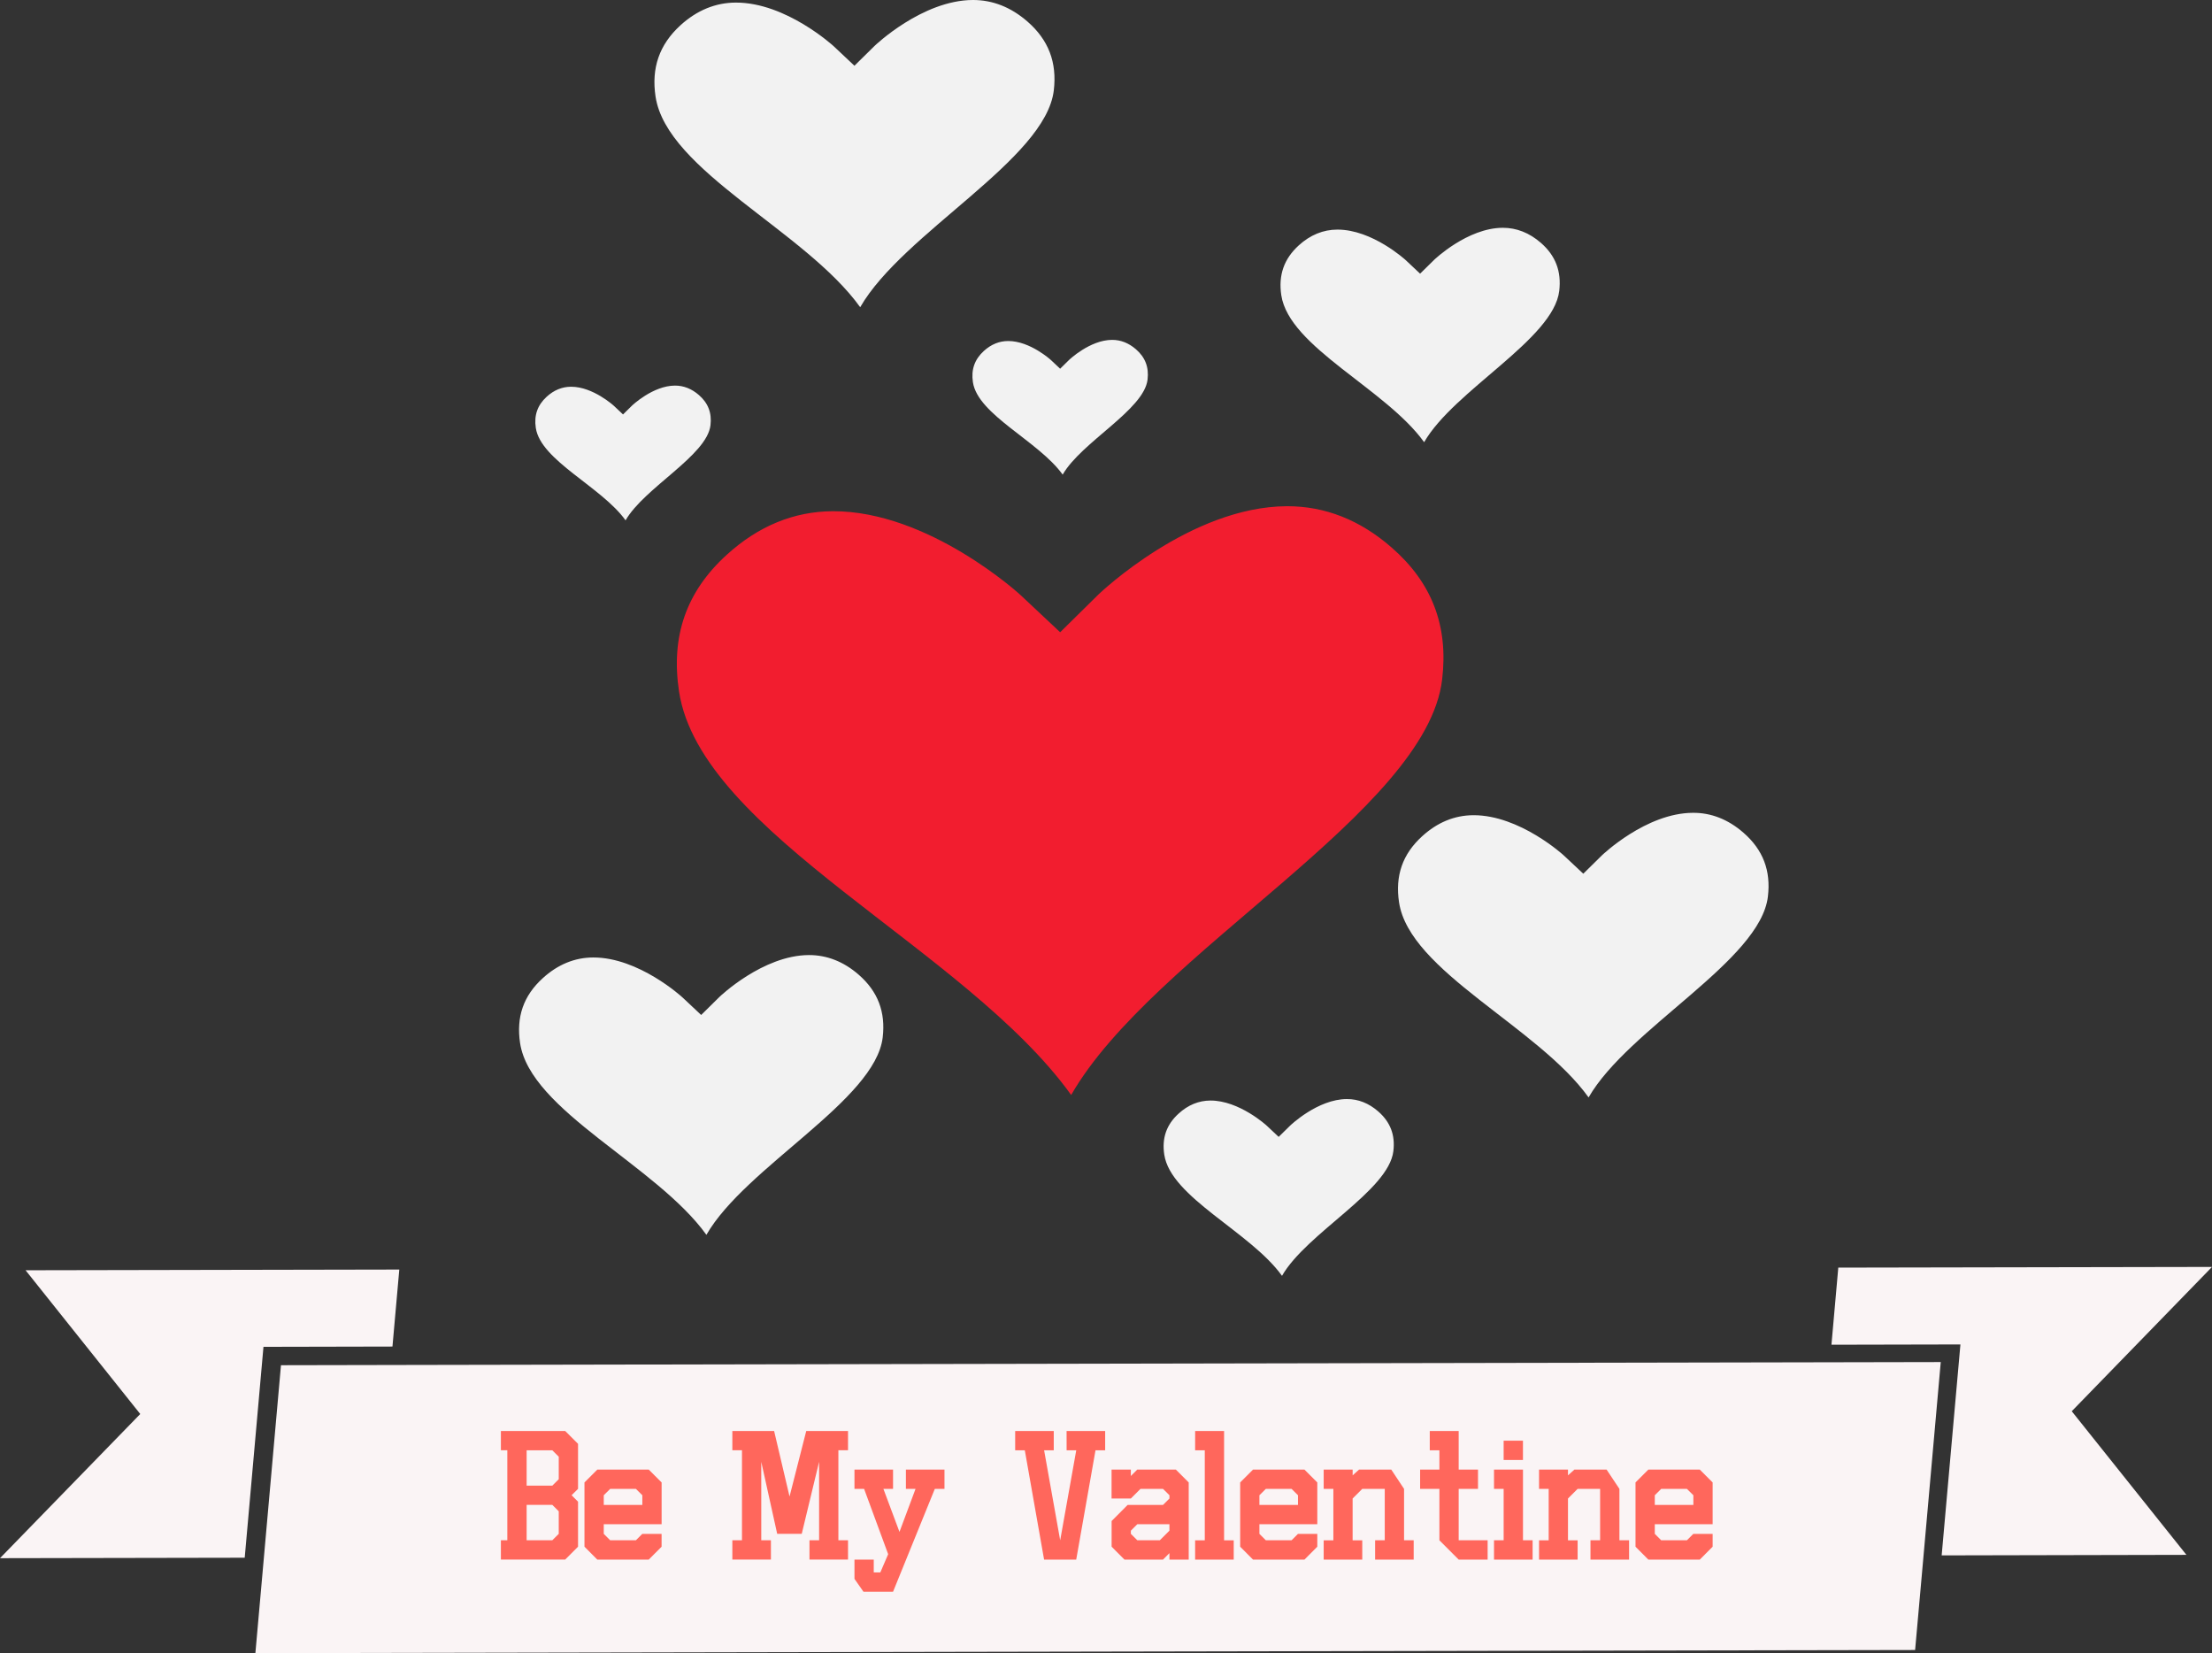 <?xml version="1.0" encoding="utf-8"?>
<!-- Generator: Adobe Illustrator 16.0.0, SVG Export Plug-In . SVG Version: 6.00 Build 0)  -->
<!DOCTYPE svg PUBLIC "-//W3C//DTD SVG 1.1//EN" "http://www.w3.org/Graphics/SVG/1.1/DTD/svg11.dtd">
<svg version="1.1" id="Layer_1" xmlns="http://www.w3.org/2000/svg" xmlns:xlink="http://www.w3.org/1999/xlink" x="0px" y="0px"
	 width="87.046px" height="65.045px" viewBox="0 0 87.046 65.045" enable-background="new 0 0 87.046 65.045" xml:space="preserve">
<rect x="0" y="0" width="87.046" height="65.045" fill="#333333" stroke="none"/>
<path fill="#FAF4F5" d="M15.444,52.983l0.269-3.03L1.006,49.981l4.513,5.656L0,61.31l9.63-0.018l0.738-8.298L15.444,52.983z
	 M81.527,55.528l5.52-5.678l-14.707,0.027l-0.269,3.034l5.075-0.011L76.408,61.2l9.631-0.021L81.527,55.528z M71.296,53.603
	l-55.164,0.104l-5.075,0.01l-0.737,8.297l-0.27,3.032l65.313-0.123l0.271-3.032l0.738-8.298L71.296,53.603z"/>
<path fill="#FF675C" d="M19.711,61.365v-0.761h0.253v-3.541h-0.253v-0.758h2.53l0.506,0.506v1.771l-0.253,0.251l0.253,0.254v1.771
	l-0.506,0.507H19.711z M20.724,58.456h1.011l0.253-0.253v-0.886l-0.253-0.252h-1.011V58.456z M20.724,60.604h1.011l0.253-0.252
	v-0.886l-0.253-0.253h-1.011V60.604z M23.759,59.974v0.379l0.252,0.252h1.012l0.253-0.252h0.759v0.506l-0.507,0.507h-2.023
	L23,60.858V58.33l0.506-0.506h2.023l0.507,0.506v1.644H23.759L23.759,59.974z M23.759,58.834v0.38h1.518v-0.38l-0.253-0.251h-1.012
	L23.759,58.834z M31.854,60.604h0.379v-3.086l-0.683,2.834h-0.966l-0.627-2.834v3.086h0.38v0.761h-1.518v-0.761h0.379v-3.541h-0.379
	v-0.758h1.644l0.607,2.579l0.657-2.579h1.644v0.758h-0.379v3.541h0.379v0.761h-1.517V60.604z M34.004,58.583h-0.379v-0.759h1.518
	v0.759h-0.379l0.632,1.693l0.632-1.693h-0.379v-0.759h1.518v0.759h-0.38l-1.644,4.047h-1.164l-0.354-0.506v-0.758h0.759v0.505h0.258
	l0.309-0.718L34.004,58.583z M41.972,56.306h1.518v0.76h-0.38l-0.759,4.301h-1.264l-0.759-4.301h-0.379v-0.76h1.518v0.76h-0.379
	l0.632,3.541l0.632-3.541h-0.379L41.972,56.306L41.972,56.306z M44.375,59.214h1.392l0.253-0.252v-0.128l-0.253-0.251H44.88
	l-0.379,0.379h-0.759v-1.138h0.759v0.252l0.252-0.252h1.519l0.506,0.506v3.036h-0.759v-0.254l-0.253,0.254H44.25l-0.506-0.508v-1.01
	L44.375,59.214z M46.019,60.228v-0.254h-1.264l-0.254,0.254v0.125l0.254,0.252h0.885L46.019,60.228z M47.031,56.306h1.139v4.301
	h0.379v0.76H47.03v-0.76h0.38v-3.541h-0.38L47.031,56.306L47.031,56.306z M49.56,59.974v0.379l0.253,0.252h1.013l0.252-0.252h0.76
	v0.506l-0.506,0.507h-2.023l-0.506-0.507V58.33l0.506-0.506h2.023l0.506,0.506v1.644H49.56L49.56,59.974z M49.56,58.834v0.38h1.518
	v-0.38l-0.252-0.251h-1.013L49.56,58.834z M52.089,57.824h1.14v0.227l0.252-0.227h1.267l0.504,0.759v2.023h0.379v0.76h-1.518v-0.76
	h0.379v-2.023h-0.885l-0.379,0.379v1.645h0.379v0.76h-1.518v-0.76h0.381v-2.023h-0.381V57.824z M55.884,57.824h0.759v-0.759h-0.379
	v-0.76h1.138v1.519h0.76v0.759h-0.76v2.023h1.139v0.76h-1.139l-0.759-0.76v-2.023h-0.759V57.824z M58.792,57.824h1.14v2.782h0.379
	v0.76h-1.519v-0.76h0.379v-2.023h-0.379V57.824z M59.171,56.687h0.76v0.758h-0.76V56.687z M60.564,57.824h1.139v0.227l0.252-0.227
	h1.267l0.505,0.759v2.023h0.38v0.76h-1.519v-0.76h0.379v-2.023h-0.885l-0.379,0.379v1.645h0.379v0.76h-1.518v-0.76h0.379v-2.023
	h-0.379V57.824z M65.119,59.974v0.379l0.252,0.252h1.012l0.252-0.252h0.76v0.506l-0.506,0.507h-2.023l-0.506-0.507V58.33
	l0.506-0.506h2.023l0.506,0.506v1.644H65.119L65.119,59.974z M65.119,58.834v0.38h1.518v-0.38l-0.254-0.251h-1.012L65.119,58.834z"
	/>
<path fill="#F2F2F2" d="M50.449,50.2c-1.244-1.732-4.378-3.082-4.633-4.768c-0.098-0.649,0.084-1.178,0.562-1.613
	c0.373-0.342,0.795-0.514,1.254-0.516c1.135-0.003,2.209,0.981,2.22,0.992l0.466,0.438l0.456-0.448
	c0.011-0.009,1.081-1.037,2.226-1.04c0.446-0.003,0.863,0.162,1.235,0.486c0.478,0.418,0.673,0.927,0.597,1.56
	C54.648,46.858,51.417,48.515,50.449,50.2z"/>
<path fill="#F2F2F2" d="M62.514,43.181c-2.002-2.789-7.05-4.963-7.459-7.676c-0.158-1.046,0.135-1.896,0.907-2.599
	c0.601-0.549,1.279-0.827,2.019-0.83c1.826-0.005,3.558,1.58,3.573,1.598l0.751,0.704l0.733-0.722
	c0.016-0.015,1.74-1.669,3.582-1.674c0.719-0.005,1.391,0.261,1.989,0.784c0.769,0.67,1.083,1.491,0.961,2.51
	C69.275,37.799,64.074,40.466,62.514,43.181z"/>
<path fill="#F2F2F2" d="M56.042,17.399c-1.51-2.101-5.311-3.739-5.621-5.783c-0.118-0.788,0.104-1.428,0.684-1.958
	c0.453-0.413,0.966-0.623,1.521-0.624c1.377-0.004,2.68,1.191,2.693,1.203l0.564,0.531l0.553-0.544
	c0.012-0.012,1.312-1.256,2.699-1.261c0.543-0.001,1.047,0.197,1.5,0.591c0.58,0.504,0.814,1.123,0.724,1.89
	C61.136,13.346,57.216,15.356,56.042,17.399z"/>
<path fill="#F2F2F2" d="M33.85,12.088c-2.162-3.011-7.607-5.358-8.053-8.287c-0.17-1.129,0.148-2.045,0.979-2.805
	c0.648-0.591,1.384-0.893,2.181-0.894c1.972-0.006,3.839,1.706,3.858,1.724l0.808,0.761l0.792-0.78
	c0.018-0.018,1.88-1.8,3.868-1.807c0.779-0.002,1.5,0.283,2.148,0.847c0.831,0.723,1.168,1.608,1.038,2.708
	C41.149,6.28,35.534,9.16,33.85,12.088z"/>
<path fill="#F2F2F2" d="M24.617,20.474c-0.948-1.321-3.337-2.35-3.532-3.635c-0.075-0.496,0.065-0.897,0.429-1.23
	c0.285-0.259,0.607-0.392,0.957-0.392c0.865-0.003,1.684,0.748,1.692,0.756l0.354,0.334l0.348-0.342
	c0.008-0.008,0.825-0.79,1.696-0.793c0.342-0.001,0.658,0.124,0.943,0.372c0.364,0.317,0.512,0.706,0.455,1.188
	C27.818,17.926,25.355,19.189,24.617,20.474z"/>
<path fill="#F2F2F2" d="M41.818,18.675c-0.948-1.321-3.337-2.35-3.532-3.635c-0.075-0.496,0.065-0.897,0.429-1.23
	c0.285-0.259,0.607-0.392,0.957-0.392c0.865-0.003,1.684,0.748,1.692,0.756l0.354,0.334l0.348-0.342
	c0.008-0.008,0.825-0.79,1.696-0.793c0.342-0.001,0.657,0.124,0.942,0.372c0.364,0.317,0.512,0.706,0.455,1.188
	C45.02,16.127,42.557,17.39,41.818,18.675z"/>
<path fill="#F21D2F" d="M42.152,43.084c-4.145-5.769-14.582-10.266-15.431-15.878c-0.327-2.165,0.278-3.922,1.876-5.375
	c1.242-1.133,2.646-1.71,4.178-1.716c3.775-0.012,7.355,3.269,7.393,3.306l1.551,1.456l1.516-1.495
	c0.035-0.031,3.601-3.45,7.41-3.464c1.494-0.004,2.878,0.542,4.117,1.625c1.589,1.383,2.239,3.083,1.989,5.19
	C56.138,31.953,45.376,37.47,42.152,43.084z"/>
<path fill="#F2F2F2" d="M27.798,48.587c-1.969-2.74-6.928-4.878-7.332-7.545c-0.155-1.027,0.133-1.863,0.891-2.552
	c0.591-0.54,1.259-0.814,1.986-0.816c1.794-0.006,3.495,1.554,3.512,1.57l0.737,0.692l0.721-0.711c0.016-0.016,1.71-1.64,3.52-1.646
	c0.708-0.001,1.368,0.258,1.956,0.771c0.756,0.658,1.064,1.465,0.947,2.467C34.442,43.299,29.33,45.919,27.798,48.587z"/>
</svg>
